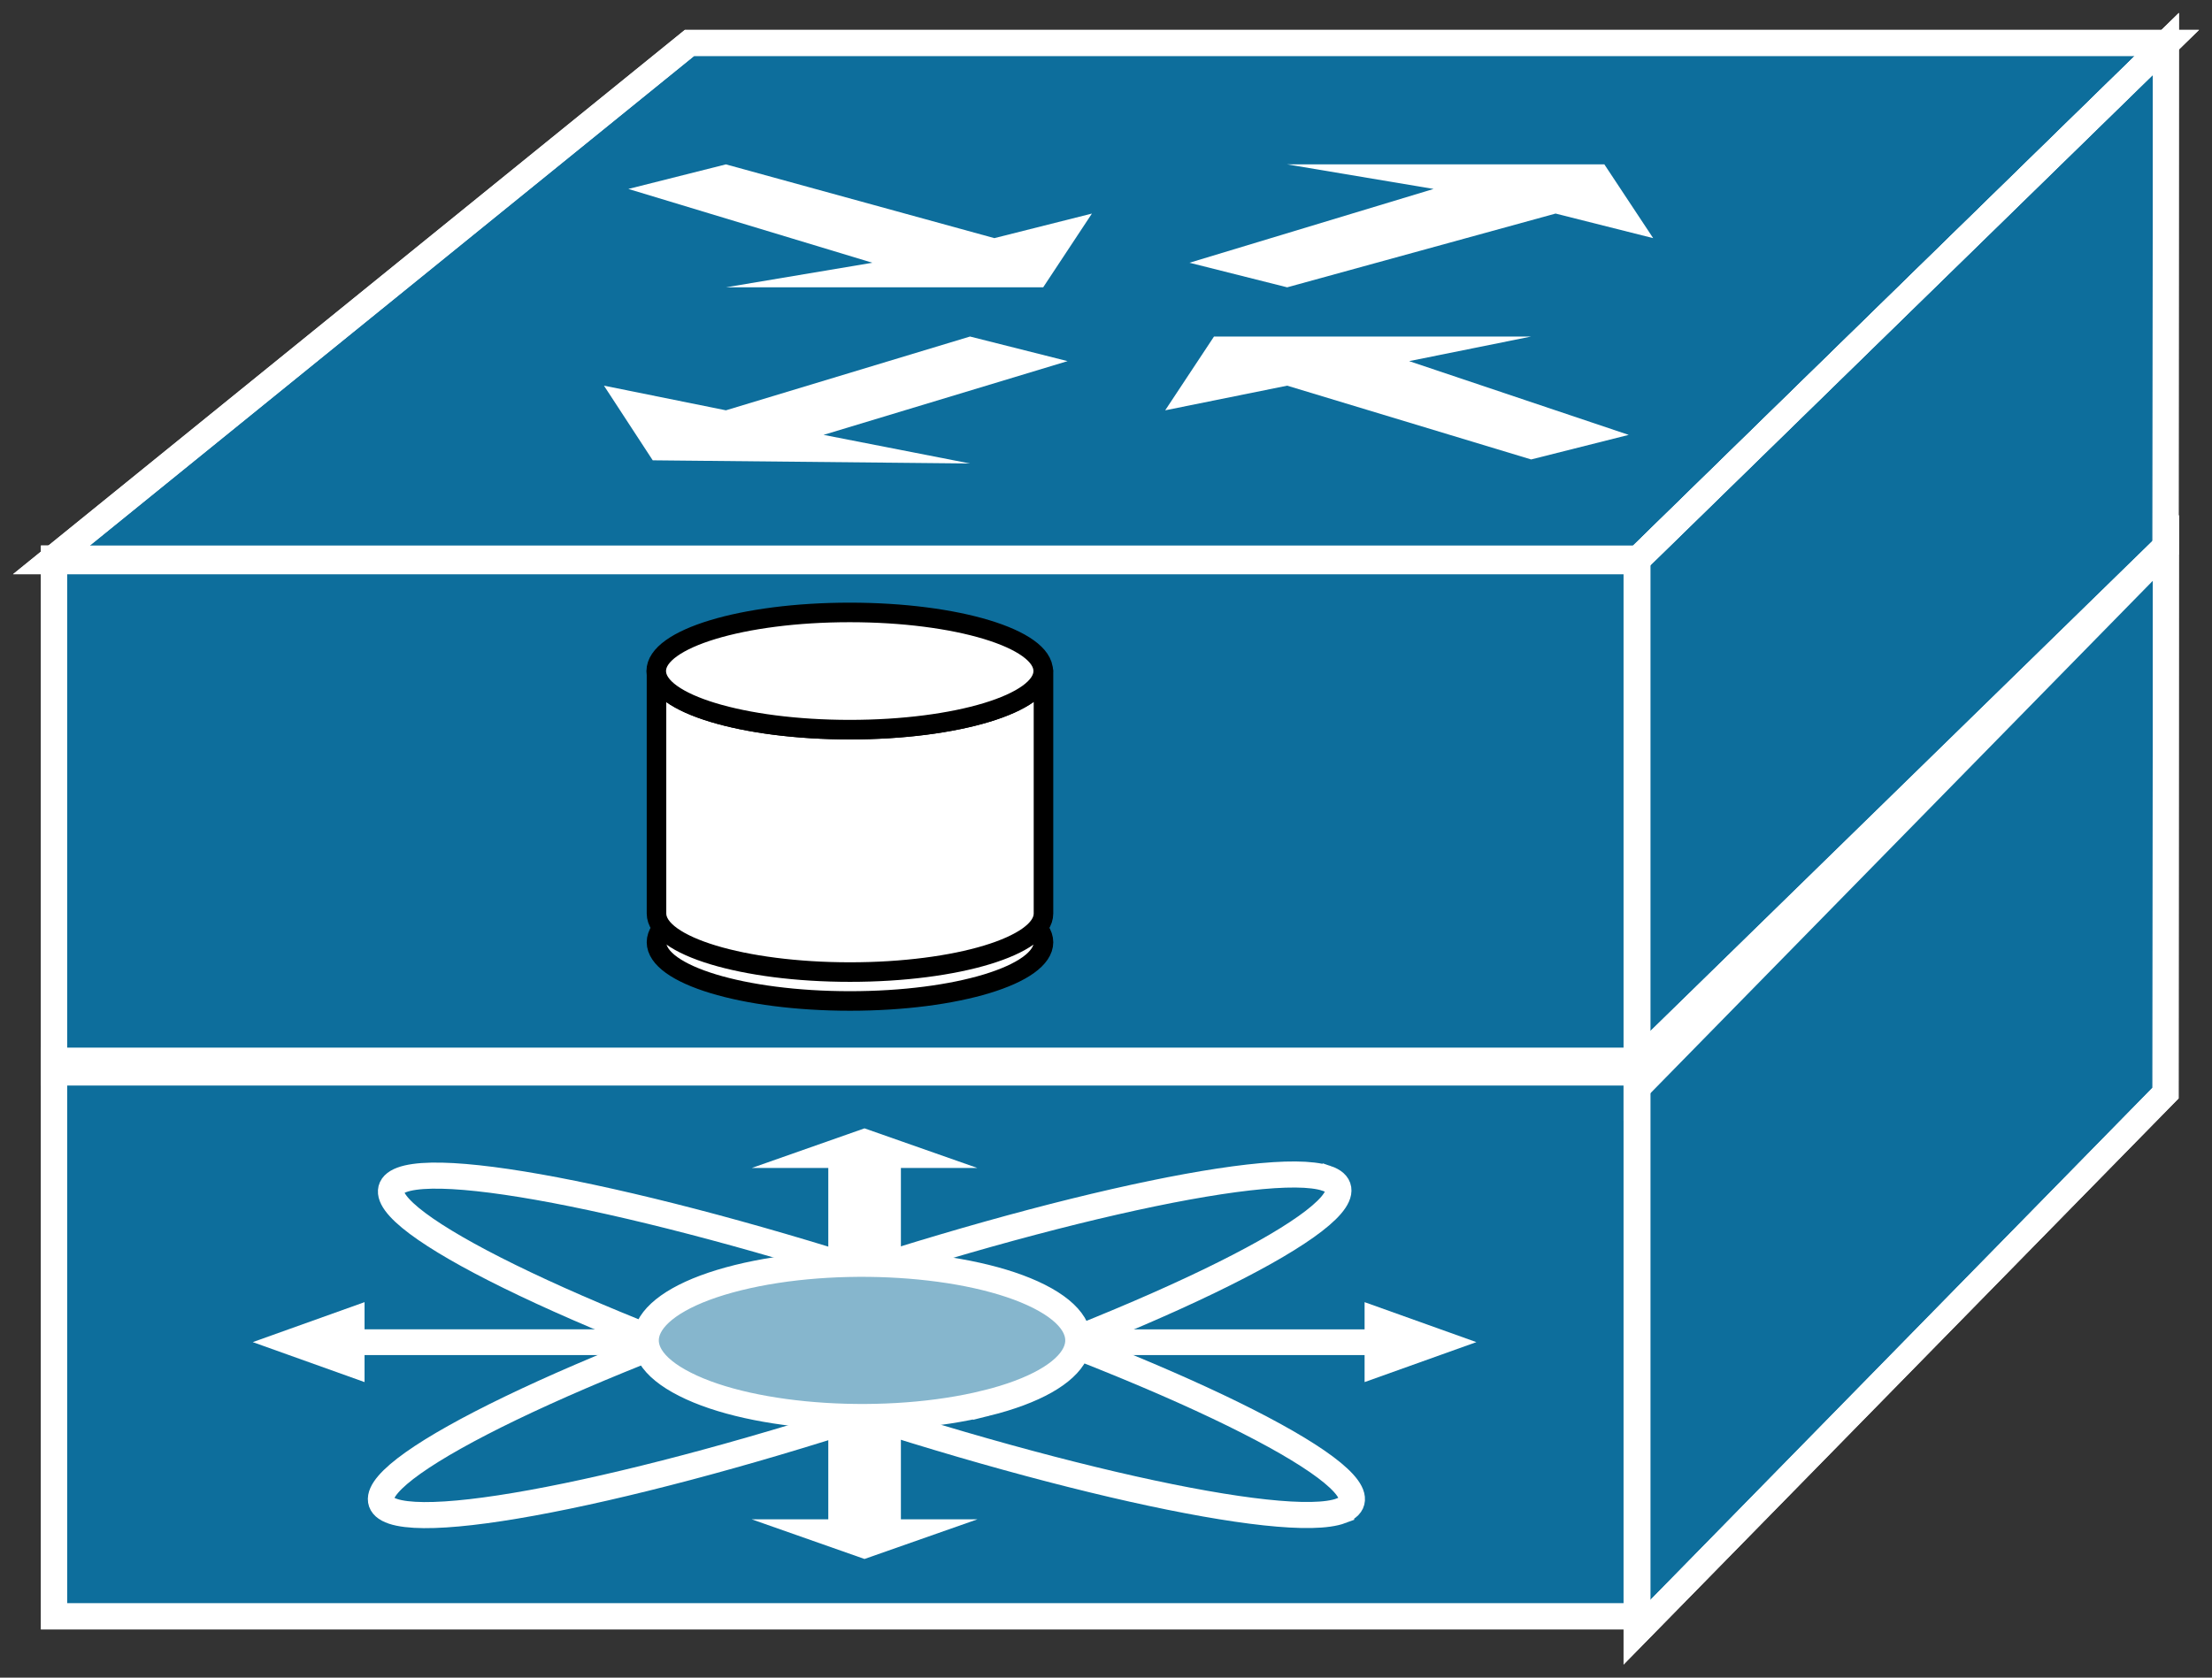 <?xml version="1.0" encoding="UTF-8" standalone="no"?>
<svg
   xmlns:dc="http://purl.org/dc/elements/1.1/"
   xmlns:cc="http://creativecommons.org/ns#"
   xmlns:rdf="http://www.w3.org/1999/02/22-rdf-syntax-ns#"
   xmlns:svg="http://www.w3.org/2000/svg"
   xmlns="http://www.w3.org/2000/svg"
   viewBox="0 0 42.412 32.175"
   height="32.175"
   width="42.412"
   xml:space="preserve"
   version="1.1"
   id="svg2"><rect x="0" y="0" width="42.412" height="32.175" fill="#333333" stroke="none"/><defs
     id="defs6" /><g
     transform="matrix(1.25,0,0,-1.25,0,32.175)"
     id="g10"><g
       transform="scale(0.1,0.1)"
       id="g12"><path
         id="path14"
         style="fill:#0d6e9c;fill-opacity:1;fill-rule:nonzero;stroke:none"
         d="m 8.277,92.844 242.891,0 0,78.856 -242.891,0 0,-78.856 z" /><path
         id="path16"
         style="fill:#0d6e9c;fill-opacity:1;fill-rule:nonzero;stroke:none"
         d="m 7.645,171.301 98.113,79.512 226.64,0 -81.457,-79.512 -243.296,0" /><path
         id="path18"
         style="fill:#0d6e9c;fill-opacity:1;fill-rule:nonzero;stroke:none"
         d="m 251.039,90.363 81.133,82.778 0.051,77.539 -81.184,-79.262 0,-81.055" /><path
         id="path20"
         style="fill:#0d6e9c;fill-opacity:1;fill-rule:nonzero;stroke:none"
         d="m 8.277,9.395 242.891,0 0,85.234 -242.891,0 0,-85.234 z" /><path
         id="path22"
         style="fill:#0d6e9c;fill-opacity:1;fill-rule:nonzero;stroke:none"
         d="m 251.039,6.906 81.133,82.781 0.051,83.925 -81.184,-79.265 0,-87.441" /><path
         id="path24"
         style="fill:#0d6e9c;fill-opacity:1;fill-rule:nonzero;stroke:none"
         d="m 8.277,92.844 242.891,0 0,78.856 -242.891,0 0,-78.856 z" /><path
         id="path26"
         style="fill:none;stroke:#ffffff;stroke-width:4;stroke-linecap:butt;stroke-linejoin:miter;stroke-miterlimit:4;stroke-dasharray:none;stroke-opacity:1"
         d="m 8.277,92.844 242.891,0 0,78.856 -242.891,0 0,-78.856 z" /><path
         id="path28"
         style="fill:#0d6e9c;fill-opacity:1;fill-rule:nonzero;stroke:none"
         d="m 7.645,171.301 98.113,79.512 226.64,0 -81.457,-79.512 -243.296,0" /><path
         id="path30"
         style="fill:none;stroke:#ffffff;stroke-width:4;stroke-linecap:butt;stroke-linejoin:miter;stroke-miterlimit:4;stroke-dasharray:none;stroke-opacity:1"
         d="m 7.645,171.301 98.113,79.512 226.64,0 -81.457,-79.512 -243.296,0 z" /><path
         id="path32"
         style="fill:#0d6e9c;fill-opacity:1;fill-rule:nonzero;stroke:none"
         d="m 251.039,90.363 81.133,82.778 0.051,77.539 -81.184,-79.262 0,-81.055" /><path
         id="path34"
         style="fill:none;stroke:#ffffff;stroke-width:4;stroke-linecap:butt;stroke-linejoin:miter;stroke-miterlimit:4;stroke-dasharray:none;stroke-opacity:1"
         d="m 251.039,90.363 81.133,82.778 0.051,77.539 -81.184,-79.262 0,-81.055 z" /><path
         id="path36"
         style="fill:#0d6e9c;fill-opacity:1;fill-rule:nonzero;stroke:none"
         d="m 8.277,9.395 242.891,0 0,85.234 -242.891,0 0,-85.234 z" /><path
         id="path38"
         style="fill:none;stroke:#ffffff;stroke-width:4;stroke-linecap:butt;stroke-linejoin:miter;stroke-miterlimit:4;stroke-dasharray:none;stroke-opacity:1"
         d="m 8.277,9.395 242.891,0 0,85.234 -242.891,0 0,-85.234 z" /><path
         id="path40"
         style="fill:#0d6e9c;fill-opacity:1;fill-rule:nonzero;stroke:none"
         d="m 251.039,6.906 81.133,82.781 0.051,83.925 -81.184,-79.265 0,-87.441" /><path
         id="path42"
         style="fill:none;stroke:#ffffff;stroke-width:4;stroke-linecap:butt;stroke-linejoin:miter;stroke-miterlimit:4;stroke-dasharray:none;stroke-opacity:1"
         d="m 251.039,6.906 81.133,82.781 0.051,83.925 -81.184,-79.265 0,-87.441 z" /><path
         id="path44"
         style="fill:none;stroke:#ffffff;stroke-width:4;stroke-linecap:butt;stroke-linejoin:miter;stroke-miterlimit:4;stroke-dasharray:none;stroke-opacity:1"
         d="m 8.277,92.844 242.891,0 0,78.856 -242.891,0 0,-78.856 z" /><path
         id="path46"
         style="fill:none;stroke:#ffffff;stroke-width:4;stroke-linecap:butt;stroke-linejoin:miter;stroke-miterlimit:4;stroke-dasharray:none;stroke-opacity:1"
         d="m 7.645,171.301 98.113,79.512 226.64,0 -81.457,-79.512 -243.296,0 z" /><path
         id="path48"
         style="fill:none;stroke:#ffffff;stroke-width:4;stroke-linecap:butt;stroke-linejoin:miter;stroke-miterlimit:4;stroke-dasharray:none;stroke-opacity:1"
         d="m 251.039,90.363 81.133,82.778 0.051,77.539 -81.184,-79.262 0,-81.055 z" /><path
         id="path50"
         style="fill:none;stroke:#ffffff;stroke-width:4;stroke-linecap:butt;stroke-linejoin:miter;stroke-miterlimit:4;stroke-dasharray:none;stroke-opacity:1"
         d="m 8.277,9.395 242.891,0 0,85.234 -242.891,0 0,-85.234 z" /><path
         id="path52"
         style="fill:none;stroke:#ffffff;stroke-width:4;stroke-linecap:butt;stroke-linejoin:miter;stroke-miterlimit:4;stroke-dasharray:none;stroke-opacity:1"
         d="m 251.039,6.906 81.133,82.781 0.051,83.925 -81.184,-79.265 0,-87.441 z" /><path
         id="path54"
         style="fill:#ffffff;fill-opacity:1;fill-rule:nonzero;stroke:none"
         d="m 182.457,217.086 14.981,-3.77 41.171,11.317 14.969,-3.77 -7.488,11.317 -48.652,0 22.46,-3.77 -37.441,-11.324" /><path
         id="path56"
         style="fill:#ffffff;fill-opacity:1;fill-rule:nonzero;stroke:none"
         d="m 96.383,228.41 14.965,3.77 41.175,-11.317 14.965,3.77 -7.476,-11.317 -48.664,0 22.465,3.77 -37.43,11.324" /><path
         id="path58"
         style="fill:#ffffff;fill-opacity:1;fill-rule:nonzero;stroke:none"
         d="m 249.828,190.676 -14.969,-3.77 -37.421,11.321 -18.711,-3.782 7.488,11.321 48.644,0 -18.711,-3.774 33.68,-11.316" /><path
         id="path60"
         style="fill:#ffffff;fill-opacity:1;fill-rule:nonzero;stroke:none"
         d="m 163.754,201.992 -14.965,3.774 -37.441,-11.321 -18.707,3.782 7.48,-11.454 48.668,-0.488 -22.465,4.391 37.43,11.316" /><path
         id="path62"
         style="fill:#ffffff;fill-opacity:1;fill-rule:nonzero;stroke:none"
         d="m 130.387,103.82 c 16.386,0 29.672,4.043 29.672,9.012 0,4.973 -13.286,8.996 -29.672,8.996 -16.399,0 -29.688,-4.023 -29.688,-8.996 0,-4.969 13.289,-9.012 29.688,-9.012" /><path
         id="path64"
         style="fill:none;stroke:#000000;stroke-width:3;stroke-linecap:round;stroke-linejoin:round;stroke-miterlimit:4;stroke-dasharray:none;stroke-opacity:1"
         d="m 130.387,103.82 c 16.386,0 29.672,4.043 29.672,9.012 0,4.973 -13.286,8.996 -29.672,8.996 -16.399,0 -29.688,-4.023 -29.688,-8.996 0,-4.969 13.289,-9.012 29.688,-9.012 z" /><path
         id="path66"
         style="fill:#ffffff;fill-opacity:1;fill-rule:nonzero;stroke:none"
         d="m 160.059,154.445 c 0,-4.968 -13.286,-8.996 -29.672,-8.996 -16.399,0 -29.688,4.028 -29.688,8.996 l 0,-37.207 c 0,-4.961 13.289,-8.984 29.688,-8.984 16.386,0 29.672,4.023 29.672,8.984 l 0,37.207" /><path
         id="path68"
         style="fill:none;stroke:#000000;stroke-width:3;stroke-linecap:round;stroke-linejoin:round;stroke-miterlimit:4;stroke-dasharray:none;stroke-opacity:1"
         d="m 160.059,154.445 c 0,-4.968 -13.286,-8.996 -29.672,-8.996 -16.399,0 -29.688,4.028 -29.688,8.996 l 0,-37.207 c 0,-4.961 13.289,-8.984 29.688,-8.984 16.386,0 29.672,4.023 29.672,8.984 l 0,37.207 z" /><path
         id="path70"
         style="fill:#ffffff;fill-opacity:1;fill-rule:nonzero;stroke:none"
         d="m 130.344,145.449 c 16.39,0 29.676,4.028 29.676,8.996 0,4.969 -13.286,8.989 -29.676,8.989 -16.395,0 -29.684,-4.02 -29.684,-8.989 0,-4.968 13.289,-8.996 29.684,-8.996" /><path
         id="path72"
         style="fill:none;stroke:#000000;stroke-width:3;stroke-linecap:round;stroke-linejoin:round;stroke-miterlimit:4;stroke-dasharray:none;stroke-opacity:1"
         d="m 130.344,145.449 c 16.39,0 29.676,4.028 29.676,8.996 0,4.969 -13.286,8.989 -29.676,8.989 -16.395,0 -29.684,-4.02 -29.684,-8.989 0,-4.968 13.289,-8.996 29.684,-8.996 z" /><path
         id="path74"
         style="fill:none;stroke:#ffffff;stroke-width:4;stroke-linecap:round;stroke-linejoin:round;stroke-miterlimit:4;stroke-dasharray:none;stroke-opacity:1"
         d="m 8.277,93.273 242.891,0" /><path
         id="path76"
         style="fill:#ffffff;fill-opacity:1;fill-rule:nonzero;stroke:none"
         d="m 101.355,53.438 -45.437,0 0,4.172 -17.148,-6.133 17.148,-6.133 0,4.141 45.437,0 0,3.953" /><path
         id="path78"
         style="fill:#ffffff;fill-opacity:1;fill-rule:nonzero;stroke:none"
         d="m 127.051,40.391 0,-16.105 -11.742,0 17.296,-6.082 17.313,6.082 -11.73,0 0,16.105 -11.137,0" /><path
         id="path80"
         style="fill:#ffffff;fill-opacity:1;fill-rule:nonzero;stroke:none"
         d="m 127.051,62.09 0,16.105 -11.742,0 17.296,6.082 17.313,-6.082 -11.73,0 0,-16.105 -11.137,0" /><path
         id="path82"
         style="fill:#ffffff;fill-opacity:1;fill-rule:nonzero;stroke:none"
         d="m 163.871,49.484 45.442,0 0,-4.141 17.148,6.133 -17.148,6.133 0,-4.172 -45.442,0 0,-3.953" /><path
         id="path84"
         style="fill:none;stroke:#ffffff;stroke-width:4;stroke-linecap:butt;stroke-linejoin:miter;stroke-miterlimit:4;stroke-dasharray:none;stroke-opacity:1"
         d="m 205.719,25.605 c -8.516,-3.195 -47.715,5.586 -87.5,19.598 -39.797,14.016 -65.133,27.973 -56.598,31.164 8.527,3.195 47.719,-5.578 87.512,-19.609 39.789,-14.016 65.121,-27.957 56.586,-31.152 z" /><path
         id="path86"
         style="fill:none;stroke:#ffffff;stroke-width:4;stroke-linecap:butt;stroke-linejoin:miter;stroke-miterlimit:4;stroke-dasharray:none;stroke-opacity:1"
         d="M 203.453,76.613 C 212.457,73.586 187.699,59.68 148.168,45.586 108.621,31.477 69.277,22.492 60.273,25.52 c -9.004,3.035 15.742,16.914 55.29,31.023 39.535,14.113 78.886,23.086 87.89,20.07 z" /><path
         id="path88"
         style="fill:#86b6cd;fill-opacity:1;fill-rule:nonzero;stroke:none"
         d="m 151.25,42.109 c 15.016,3.719 18.652,11.055 8.145,16.379 -10.508,5.312 -31.18,6.601 -46.196,2.879 -15.011,-3.719 -18.652,-11.043 -8.136,-16.355 10.5,-5.332 31.175,-6.621 46.187,-2.902" /><path
         id="path90"
         style="fill:none;stroke:#ffffff;stroke-width:4;stroke-linecap:butt;stroke-linejoin:miter;stroke-miterlimit:4;stroke-dasharray:none;stroke-opacity:1"
         d="m 151.25,42.109 c 15.016,3.719 18.652,11.055 8.145,16.379 -10.508,5.312 -31.18,6.601 -46.196,2.879 -15.011,-3.719 -18.652,-11.043 -8.136,-16.355 10.5,-5.332 31.175,-6.621 46.187,-2.902 z" /></g></g></svg>